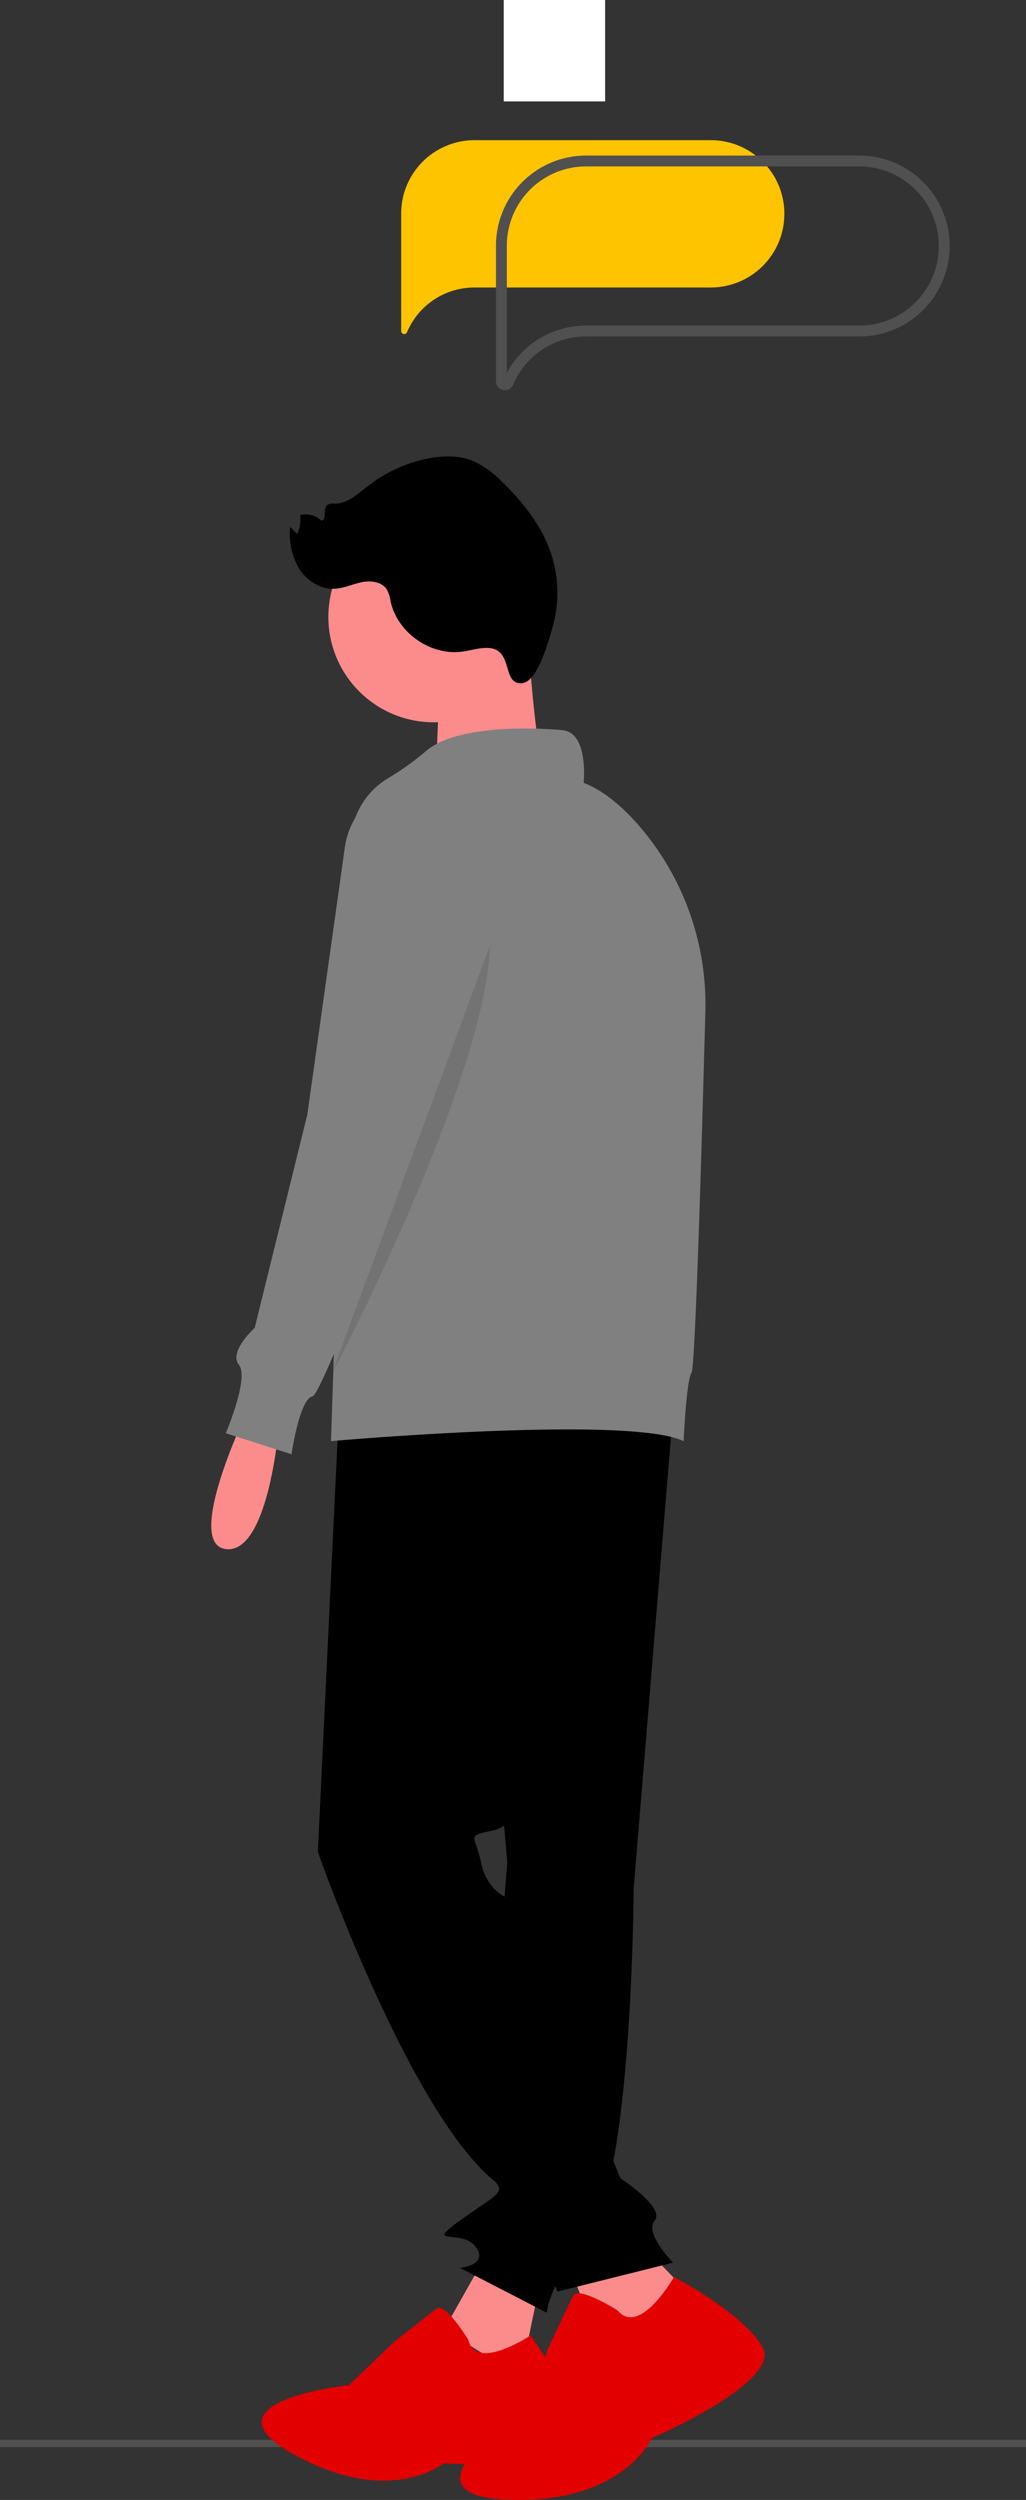<svg xmlns="http://www.w3.org/2000/svg" width="283.412" height="690.156" viewBox="0 0 283.412 690.156"><rect x="0" y="0" width="283.412" height="690.156" fill="#333333" stroke="none"/><defs><style>.a{fill:#505050;}.b{fill:#ffc400;}.c{fill:#fff;}.d{fill:#fc8c8c;}.e{fill:#e20000;}.f{opacity:0.1;}.g,.i{fill:none;}.g{stroke:#3f3d56;stroke-miterlimit:10;}.h{fill:gray;}.i{stroke:#505050;stroke-width:3px;}</style></defs><g transform="translate(-1284.857 -294)"><rect class="a" width="283.412" height="2" transform="translate(1284.857 967.559)"/><path class="b" d="M472,52.775a.847.847,0,0,0,.844.828.83.83,0,0,0,.772-.516h0a20.2,20.2,0,0,1,18.593-12.346h65.446a20.336,20.336,0,0,0,0-40.671H492.2A20.269,20.269,0,0,0,472,20.405Z" transform="translate(923.676 332.626)"/><rect class="c" width="28" height="28" transform="translate(1452.008 322) rotate(180)"/><path class="d" d="M855.656,510.77s-17.446,36.346-5.815,37.8,14.538-32.712,14.538-32.712Z" transform="translate(497.373 173.078)"/><path class="d" d="M804.178,654.464l-11.63,20.611,21.08,13.191,5.034-24.338Z" transform="translate(615 262)"/><path class="e" d="M916.839,766.86s-6.386-10.4-8.7-8.657-11.837,9.282-11.837,9.282L883.9,779.371s-41.927,4.433-15.286,19.123S909.975,801,909.975,801s37.314,1.94,36.712-8.47-12.636-26.88-12.636-26.88S918.884,775.821,916.839,766.86Z" transform="translate(497.373 173.078)"/><path d="M973.417,510.407l-10.9,131.937s-.363,78.871-11.994,94.137-11.994,22.9-11.994,22.9L914.537,747.02s8-.727,4.362-5.815-14.538,0-4.362-7.269,12.358-7.507,9.813-10.659a17.57,17.57,0,0,1-3.271-6.787l6.542-81.415-12.358-141.75Z" transform="translate(497.373 173.078)"/><path class="f" d="M973.417,510.407l-10.9,131.937s-.363,78.871-11.994,94.137-11.994,22.9-11.994,22.9L914.537,747.02s8-.727,4.362-5.815-14.538,0-4.362-7.269,12.358-7.507,9.813-10.659a17.57,17.57,0,0,1-3.271-6.787l6.542-81.415-12.358-141.75Z" transform="translate(497.373 173.078)"/><path class="g" d="M956.7,759.378" transform="translate(497.373 173.078)"/><path class="d" d="M825.986,654.464l10.177,26.9,29.077-10.9-18.173-18.9Z" transform="translate(615 262)"/><path class="e" d="M958.052,758.719s-10.865-6.791-12.223-4.074-6.791,14.26-6.791,14.26l-6.112,16.976s-37.348,23.767-5.432,25.125,40.064-16.977,40.064-16.977,35.99-15.618,30.558-25.125-24.446-19.367-24.446-19.367S964.163,766.189,958.052,758.719Z" transform="translate(497.373 173.078)"/><path d="M881.1,510.77l-5.815,121.4s28.35,80.688,53.065,93.773c0,0,0,15.992,5.815,18.9a14.6,14.6,0,0,1,7.269,8.723l31.985-8s-8-8-5.088-11.631-9.45-11.631-9.45-11.631l-31.985-77.781s-5.088-2.181-6.542-9.45-4.362-7.269,2.908-8.723,7.269-8.723,7.269-8.723l23.988-110.492Z" transform="translate(497.373 173.078)"/><circle class="d" cx="29.077" cy="29.077" r="29.077" transform="translate(1375.563 435.24)"/><path class="d" d="M933.073,293.056s2.181,37.073,5.088,40.708-30.531,2.908-30.531,2.908,2.181-31.258,0-34.165S933.073,293.056,933.073,293.056Z" transform="translate(497.373 173.078)"/><path class="h" d="M942.886,322.5s-27.623-2.908-37.8,5.815a74.8,74.8,0,0,1-10.411,7.448,21.353,21.353,0,0,0-10.36,17.679l-5.4,165.327s82.142-7.269,97.408,0c0,0,.727-16.719,2.181-18.9,1.06-1.59,2.892-64.991,3.808-99.237A75.408,75.408,0,0,0,963.228,348c-4.406-4.877-9.328-8.965-14.526-10.964C948.7,337.035,950.156,323.224,942.886,322.5Z" transform="translate(497.373 173.078)"/><path class="h" d="M898.544,337.035h0a21.472,21.472,0,0,0-15.8,17.777l-10.371,73.815-14.538,58.881s-7.269,6.542-4.362,10.177-3.635,18.9-3.635,18.9l18.173,5.815s2.181-15.265,5.815-15.992c3.194-.639,38.951-96.159,47.57-119.3,1.188-3.191,1.861-5.005,1.861-5.005S921.806,333.4,898.544,337.035Z" transform="translate(497.373 173.078)"/><path class="f" d="M922.9,381.741,878.917,500.716S921.442,420.268,922.9,381.741Z" transform="translate(497.373 173.078)"/><path d="M922.458,299.807c-2.459-.147-4.86.684-7.3,1.009-8.737,1.16-17.826-5.18-19.755-13.78a10.577,10.577,0,0,0-1.01-3.292c-1.345-2.2-4.407-2.614-6.931-2.109s-4.917,1.686-7.488,1.821c-3.969.208-7.78-2.236-9.9-5.6a18.993,18.993,0,0,1-2.429-11.471l1.9,2a9.666,9.666,0,0,0,.862-5.253,6.1,6.1,0,0,1,5.774,1.477c1.678.179.412-3.112,1.658-4.25a2.884,2.884,0,0,1,2.029-.38c3.57.034,6.457-2.7,9.27-4.894a39.392,39.392,0,0,1,16.638-7.589c4.031-.786,8.317-.913,12.14.588a25.931,25.931,0,0,1,8.2,5.815c5.985,5.755,11.284,12.516,13.774,20.437a34.4,34.4,0,0,1,.165,19.949c-1,3.386-4.027,14.982-8.453,15.253C926.041,309.876,929.38,300.22,922.458,299.807Z" transform="translate(497.373 173.078)"/><path class="i" d="M472,60.9a.977.977,0,0,0,.974.956.957.957,0,0,0,.891-.6h0A23.312,23.312,0,0,1,495.324,47.01h75.534a23.47,23.47,0,0,0,0-46.94H495.316A23.393,23.393,0,0,0,472,23.54Z" transform="translate(951.359 338.375)"/></g></svg>